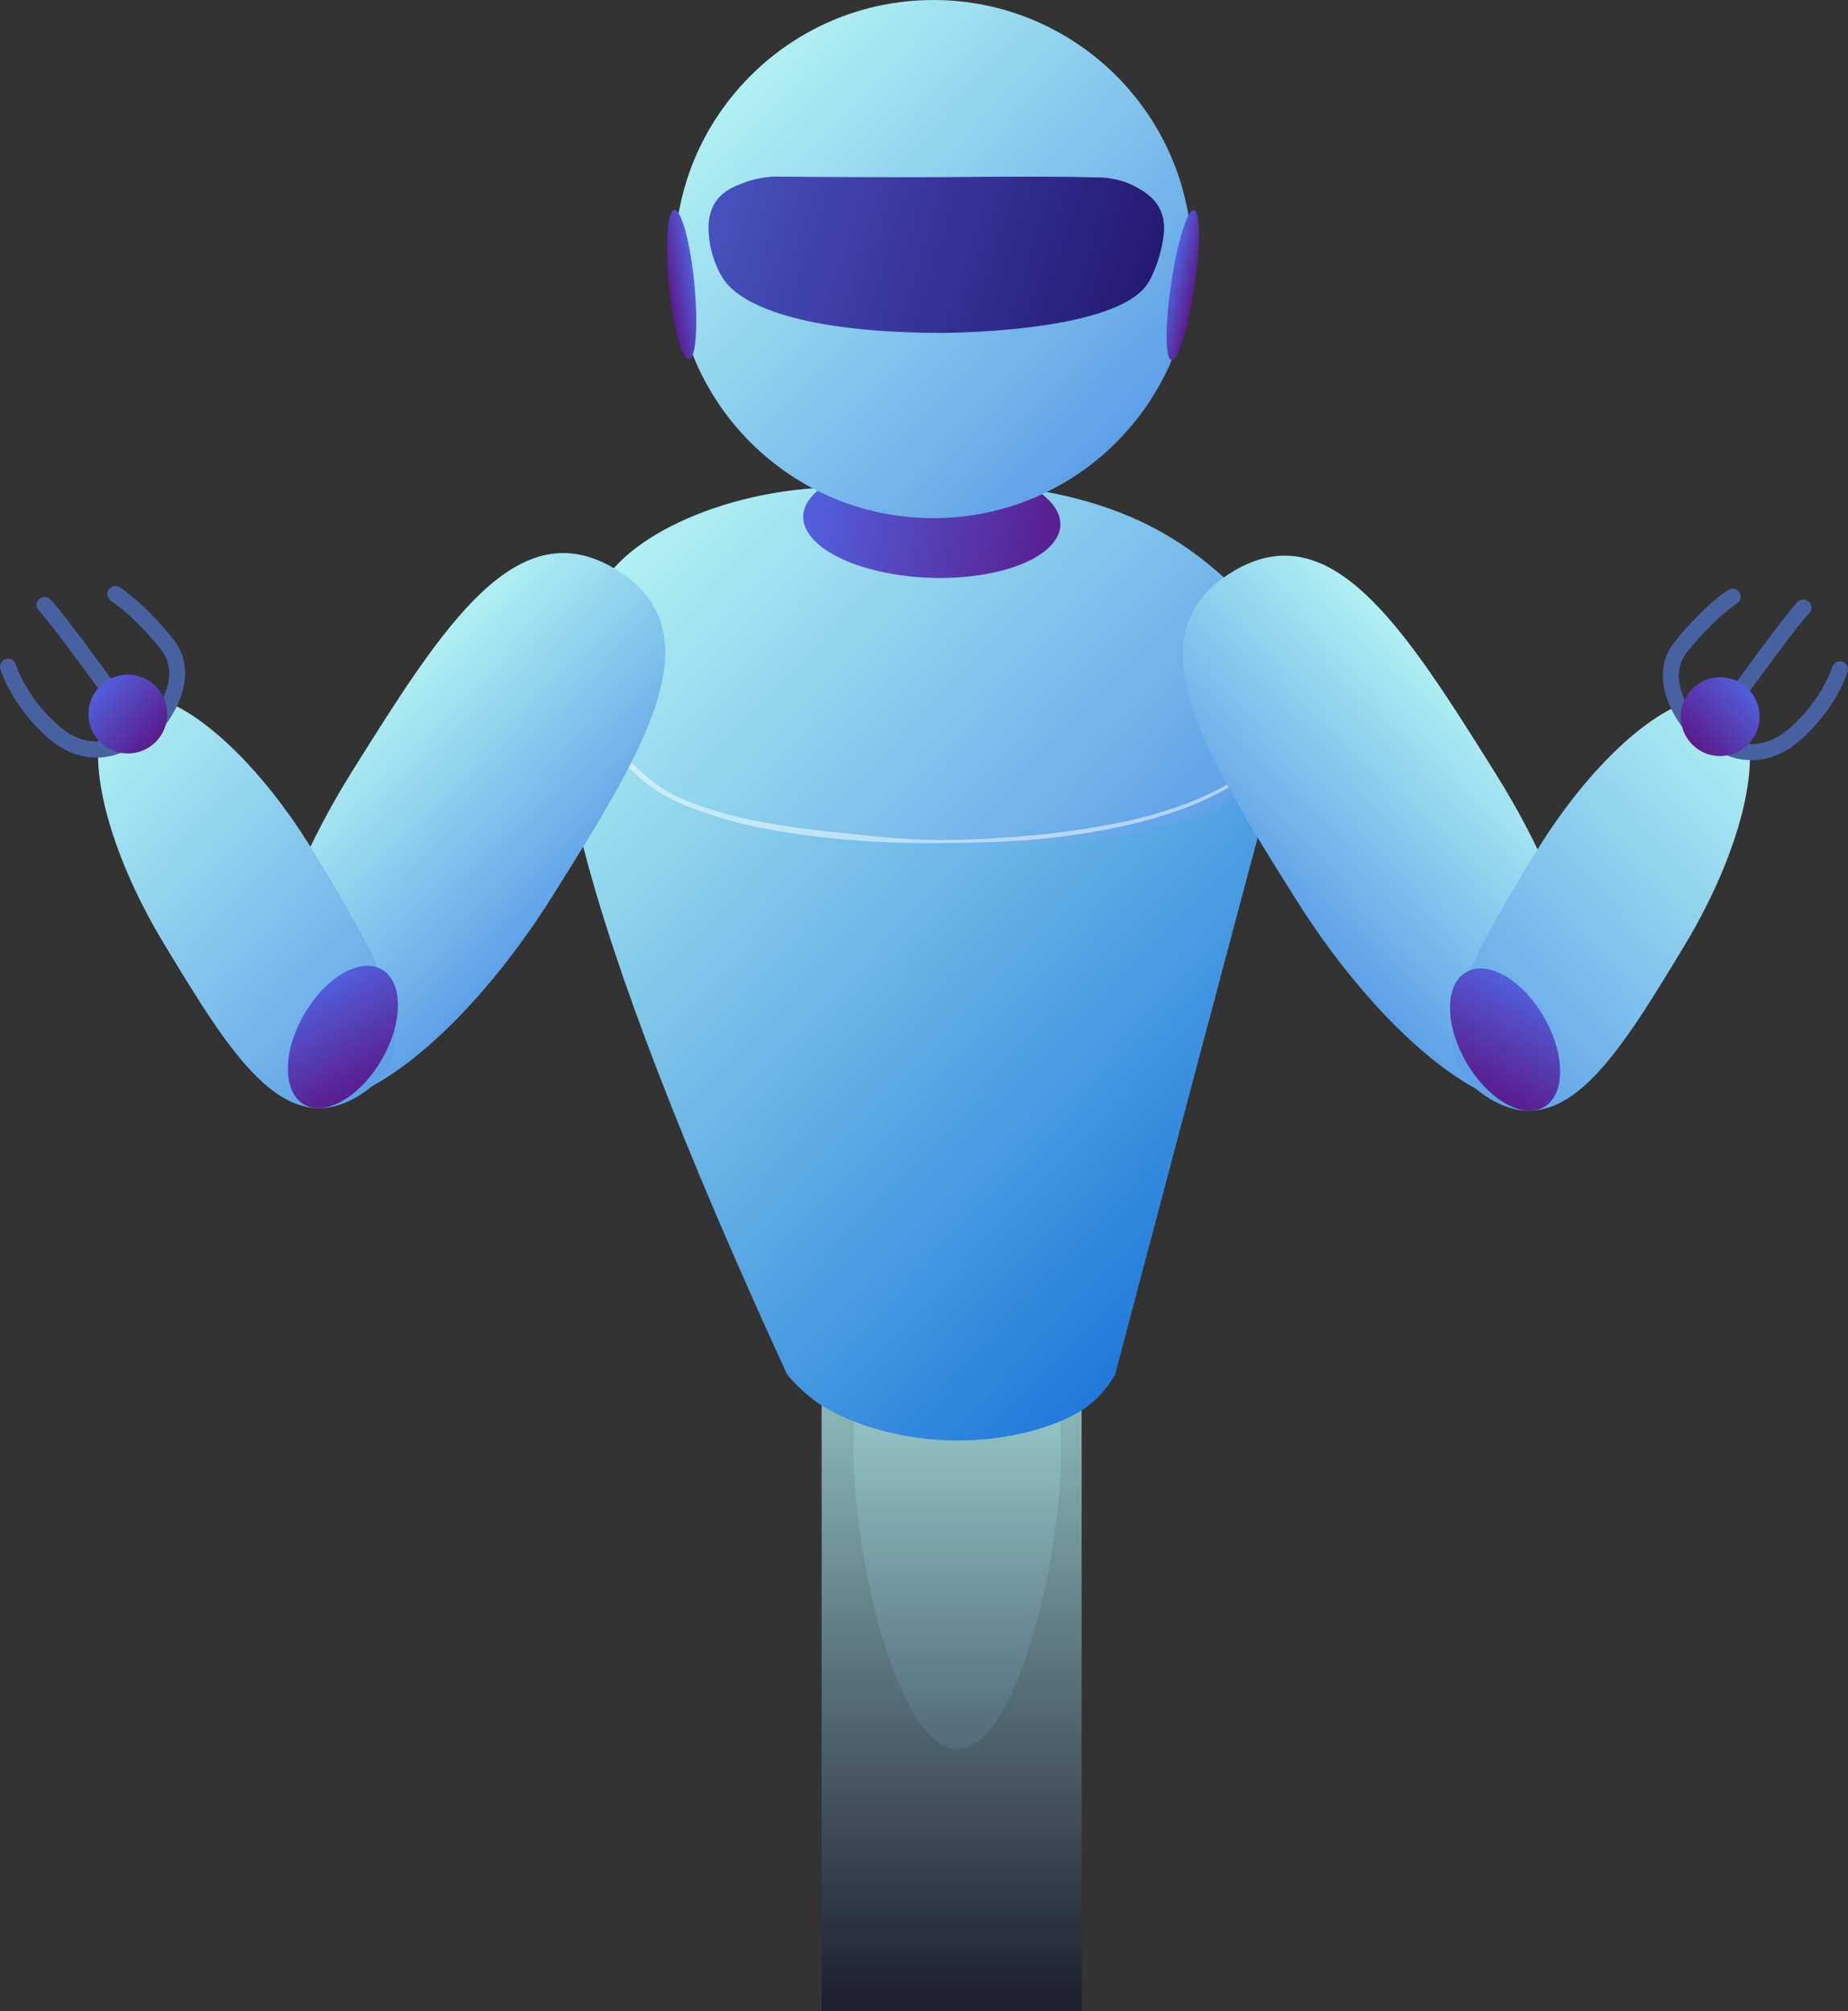 <svg width="363" height="395" viewBox="0 0 363 395" fill="none" xmlns="http://www.w3.org/2000/svg">
<rect x="0" y="0" width="363" height="395" fill="#333333" stroke="none"/>
<path opacity="0.3" d="M167.637 284.411C167.637 307.086 176.777 343.541 188.05 343.541C199.323 343.541 208.463 307.086 208.463 284.411C208.463 261.738 199.323 273.021 188.05 273.021C176.777 273.021 167.637 261.741 167.637 284.411Z" fill="url(#paint0_linear_209_177)"/>
<path d="M212.466 270.215H161.393V395H212.466V270.215Z" fill="url(#paint1_linear_209_177)" fill-opacity="0.7"/>
<path d="M154.59 269.899C155.721 271.277 157.447 273.138 159.856 274.949C160.836 275.685 163.871 277.869 169.719 279.885C172.549 280.861 178.441 282.623 186.296 282.87C194.636 283.129 200.89 281.544 203.554 280.773C210.858 278.662 213.879 276.079 214.986 275.051C216.96 273.221 218.236 271.345 219.021 270.002C244.302 174.5 252.677 143.306 252.828 143.345C252.884 143.36 252.225 147.898 248.933 152.008C246.171 155.457 242.811 157.04 241.218 157.769C222.32 166.422 203.388 163.985 203.388 163.985C157.4 125.717 128.412 110.934 116.422 119.631C100.99 130.825 113.712 180.916 154.59 269.899Z" fill="url(#paint2_linear_209_177)"/>
<path d="M115.167 132.124C115.167 132.124 116.538 141.051 125.79 149.635C136.592 159.655 165.644 166.64 203.733 165.837C203.733 165.837 220.622 165.881 238.284 159.195C239.105 158.885 242.304 157.639 245.703 154.936C247.893 153.194 251.018 150.64 252.199 146.408C252.45 145.501 252.511 144.258 252.648 141.77C252.812 138.83 252.973 135.534 252.145 131.505C251.615 128.929 250.908 127.146 250.637 126.498C250.637 126.498 249.989 124.939 249.119 123.43C248.186 121.813 239.892 109.955 224.408 102.563C202.245 91.982 174.867 95.089 169.601 95.75C184.784 100.31 201.526 105.997 200.957 109.099C200.901 109.408 200.622 109.96 196.846 110.932C187.174 113.419 178.606 112.463 171.893 110.895C160.844 108.314 159.63 105.202 159.393 104.446C158.733 102.34 159.407 100.566 159.407 100.566C159.86 99.375 160.778 98.338 162.193 97.518C163.938 96.505 166.243 95.943 168.931 95.786C145.979 94.632 123.053 104.473 117.777 115.792C117.665 116.003 117.567 116.216 117.482 116.426C117.088 117.383 116.751 118.425 116.44 119.552C116.44 119.579 116.426 119.609 116.426 119.636C115.475 122.368 114.358 126.852 115.167 132.124Z" fill="url(#paint3_linear_209_177)"/>
<path d="M158.998 104.989C161.273 108.187 166.601 111.012 174.037 112.483C187.082 115.076 201.669 112.58 206.635 106.907C207.728 105.657 208.263 104.346 208.28 103.045C208.387 98.727 202.825 94.463 193.639 92.295C193.111 92.178 192.566 92.065 192.021 91.953C182.461 90.045 172.063 90.879 165.244 93.717C162.749 94.73 160.748 96.004 159.423 97.526C157.292 99.965 157.278 102.587 158.998 104.989Z" fill="url(#paint4_linear_209_177)"/>
<g opacity="0.5">
<path d="M114.075 133.621C114.075 133.621 114.09 133.768 114.119 134.054C114.141 134.341 114.188 134.764 114.303 135.295C114.74 137.337 116.013 139.7 116.013 139.7C116.549 140.647 117.323 141.655 118.853 143.637C119.278 144.187 120.432 145.679 121.167 146.567C122.103 147.698 125.314 151.575 129.752 154.572C133.215 156.91 136.116 157.828 140.715 159.281C145.258 160.717 148.694 161.287 153.467 162.08C158.003 162.833 161.314 163.171 167.387 163.794C173.071 164.377 175.916 164.668 179.127 164.824C186.18 165.167 191.529 164.859 196.109 164.582C205.249 164.029 211.92 162.97 213.34 162.74C217.14 162.126 221.498 161.407 227.111 159.78C231.412 158.535 235.396 157.045 238.849 155.269C240.596 154.413 242.158 153.422 243.626 152.463C245.039 151.44 246.373 150.44 247.434 149.337C249.658 147.184 251.031 144.931 251.708 142.939C251.847 142.438 252.035 141.971 252.111 141.516C252.18 141.061 252.243 140.635 252.302 140.236C252.373 139.84 252.319 139.471 252.336 139.133C252.331 138.795 252.346 138.487 252.326 138.213C252.165 137.129 252.079 136.552 252.079 136.552C252.187 136.528 252.294 136.501 252.402 136.476C252.588 137.178 252.656 137.758 252.685 138.172C252.707 138.48 252.722 138.773 252.715 139.113C252.705 139.461 252.764 139.84 252.7 140.248C252.646 140.657 252.588 141.097 252.527 141.567C252.456 142.037 252.272 142.519 252.138 143.04C252.023 143.568 251.74 144.077 251.508 144.632C251.293 145.195 250.943 145.733 250.591 146.301C250.408 146.58 250.259 146.885 250.039 147.159C249.819 147.436 249.596 147.717 249.369 148.006C249.135 148.285 248.922 148.6 248.661 148.867C248.399 149.136 248.133 149.408 247.859 149.686C246.784 150.839 245.444 151.876 244.017 152.94C242.541 153.945 240.948 154.958 239.186 155.844C235.694 157.679 231.676 159.217 227.338 160.514C224.887 161.245 220.354 162.483 213.458 163.594C202.211 165.404 193.228 165.487 183.902 165.573C179.498 165.615 176.097 165.49 175.136 165.451C174.562 165.429 171.989 165.323 168.54 165.069C166.505 164.917 163.624 164.7 159.933 164.245C158.624 164.083 155.894 163.741 152.722 163.176C149.044 162.517 144.833 161.766 139.875 160.076C135.104 158.452 131.221 157.128 126.979 153.853C123.843 151.431 121.698 148.86 119.674 146.433C118.491 145.016 117.58 143.739 116.756 142.242C116.654 142.056 116.312 141.342 115.625 139.913C114.374 137.308 114.027 136.493 113.961 135.37C113.899 134.61 113.997 133.993 114.075 133.621Z" fill="white"/>
</g>
<path d="M293.719 151.817C311.603 180.329 317.314 208.966 306.474 215.779C295.633 222.592 272.348 204.998 254.467 176.486C236.586 147.976 222.089 124.861 241.715 112.526C261.342 100.192 275.838 123.305 293.719 151.817Z" fill="url(#paint5_linear_209_177)"/>
<path d="M301.277 168.014C314.232 146.592 331.334 133.222 339.479 138.159C347.622 143.093 343.724 164.462 330.769 185.885C317.817 207.302 307.314 224.671 292.568 215.737C277.822 206.803 288.323 189.437 301.277 168.014Z" fill="url(#paint6_linear_209_177)"/>
<path d="M341.73 137.34C342.221 137.34 342.705 137.112 343.013 136.684C345.787 132.829 353.409 122.4 355.354 120.455C355.97 119.839 355.973 118.838 355.354 118.219C354.736 117.603 353.739 117.603 353.121 118.219C350.596 120.744 340.863 134.262 340.45 134.837C339.941 135.546 340.1 136.532 340.809 137.044C341.087 137.242 341.41 137.34 341.73 137.34Z" fill="#4761A1"/>
<path d="M344.005 149.292C346.776 149.292 350.065 148.397 353.303 145.643C360.605 139.429 362.842 132.217 362.932 131.914C363.184 131.077 362.712 130.196 361.876 129.944C361.038 129.69 360.161 130.165 359.909 131.001C359.889 131.065 357.815 137.655 351.258 143.235C345.246 148.351 339.955 145.197 339.733 145.06C338.992 144.605 338.02 144.83 337.563 145.567C337.103 146.306 337.321 147.272 338.054 147.737C339.276 148.512 341.414 149.292 344.005 149.292Z" fill="#4761A1"/>
<path d="M332.606 144.498C332.984 144.498 333.366 144.361 333.669 144.087C334.314 143.499 334.36 142.499 333.774 141.856C333.478 141.525 326.714 133.915 331.42 128.026C336.777 121.323 341.135 118.552 341.176 118.525C341.914 118.062 342.139 117.086 341.68 116.348C341.218 115.609 340.247 115.381 339.507 115.841C339.314 115.961 334.683 118.882 328.952 126.052C323.835 132.454 328.339 140.581 331.435 143.984C331.75 144.324 332.176 144.498 332.606 144.498Z" fill="#4761A1"/>
<path d="M345.624 140.75C345.624 145.024 342.161 148.493 337.889 148.493C333.615 148.493 330.154 145.024 330.154 140.75C330.154 136.471 333.617 133.005 337.889 133.005C342.158 133.005 345.624 136.471 345.624 140.75Z" fill="url(#paint7_linear_209_177)"/>
<path d="M306.448 210.412C306.451 217.313 301.61 220.109 295.637 216.66C289.667 213.208 284.828 204.819 284.828 197.916C284.826 191.017 289.667 188.221 295.637 191.67C301.61 195.12 306.448 203.511 306.448 210.412Z" fill="url(#paint8_linear_209_177)"/>
<path d="M69.279 151.303C51.398 179.818 45.686 208.452 56.527 215.265C67.365 222.078 90.647 204.487 108.531 175.972C126.415 147.463 140.912 124.35 121.285 112.015C101.657 99.681 87.16 122.794 69.279 151.303Z" fill="url(#paint9_linear_209_177)"/>
<path d="M61.719 167.503C48.765 146.08 31.661 132.714 23.515 137.648C15.373 142.585 19.268 163.951 32.228 185.374C45.18 206.794 55.683 224.16 70.427 215.226C85.173 206.287 74.672 188.923 61.719 167.503Z" fill="url(#paint10_linear_209_177)"/>
<path d="M21.268 136.826C20.776 136.826 20.293 136.598 19.985 136.168C17.211 132.315 9.589 121.886 7.644 119.939C7.028 119.322 7.028 118.322 7.644 117.703C8.259 117.086 9.259 117.086 9.877 117.703C12.402 120.23 22.135 133.746 22.548 134.321C23.057 135.028 22.898 136.016 22.189 136.528C21.91 136.731 21.588 136.826 21.268 136.826Z" fill="#4761A1"/>
<path d="M18.992 148.781C16.221 148.781 12.934 147.886 9.696 145.131C2.394 138.918 0.158 131.706 0.068 131.402C-0.184 130.566 0.288 129.685 1.123 129.433C1.957 129.181 2.839 129.653 3.091 130.49C3.11 130.554 5.183 137.142 11.742 142.724C17.82 147.893 23.203 144.586 23.255 144.554C23.992 144.087 24.965 144.307 25.434 145.043C25.901 145.782 25.681 146.758 24.946 147.225C23.719 147.998 21.581 148.781 18.992 148.781Z" fill="#4761A1"/>
<path d="M30.395 143.986C30.016 143.986 29.635 143.85 29.332 143.576C28.686 142.988 28.64 141.99 29.227 141.344C29.522 141.017 36.284 133.404 31.577 127.513C26.221 120.81 21.866 118.038 21.822 118.011C21.084 117.549 20.859 116.573 21.318 115.834C21.78 115.095 22.75 114.868 23.491 115.328C23.684 115.448 28.315 118.368 34.043 125.539C39.161 131.941 34.657 140.067 31.563 143.47C31.252 143.813 30.822 143.986 30.395 143.986Z" fill="#4761A1"/>
<path d="M17.375 140.236C17.375 144.512 20.84 147.979 25.112 147.979C29.381 147.979 32.847 144.512 32.847 140.236C32.847 135.96 29.381 132.494 25.112 132.494C20.84 132.494 17.375 135.96 17.375 140.236Z" fill="url(#paint11_linear_209_177)"/>
<path d="M56.549 209.898C56.546 216.799 61.388 219.593 67.358 216.146C73.328 212.694 78.167 204.306 78.167 197.402C78.169 190.501 73.326 187.705 67.358 191.154C61.388 194.606 56.549 202.997 56.549 209.898Z" fill="url(#paint12_linear_209_177)"/>
<path d="M132.498 50.881C132.498 78.985 155.269 101.763 183.344 101.763C211.418 101.763 234.172 78.985 234.172 50.881C234.175 22.778 211.421 0 183.344 0C166.1 0 150.856 8.599 141.662 21.745C138.107 26.817 135.453 32.571 133.959 38.772C133.009 42.649 132.498 46.7 132.498 50.881Z" fill="url(#paint13_linear_209_177)"/>
<path d="M229.153 66.183C229.18 72.074 230.621 72.289 232.371 66.668C234.123 61.043 235.521 51.713 235.494 45.825C235.468 39.937 234.026 39.719 232.273 45.34C230.524 50.962 229.126 60.292 229.153 66.183Z" fill="url(#paint14_linear_209_177)"/>
<path d="M184.313 65.381C184.313 65.381 219.46 65.576 225.555 55.507C227.082 52.983 227.876 49.741 227.876 49.741C228.536 47.045 229.323 43.833 227.722 40.832C226.603 38.733 224.822 37.683 223.624 36.976C220.21 34.963 216.796 34.86 215.684 34.838C207.991 34.696 204.145 34.625 185.21 34.787C180.796 34.824 161.002 34.792 152.942 34.684C152.241 34.674 149.372 34.635 146.058 35.912C144.244 36.612 142.214 37.392 140.767 39.369C138.59 42.339 139.171 46.033 139.484 48.029C139.484 48.029 140.063 51.713 142.126 54.847C144.887 59.037 154.958 65.219 184.313 65.381Z" fill="url(#paint15_linear_209_177)"/>
<path d="M136.682 66.081C136.279 71.908 134.702 72.062 133.163 66.43C131.623 60.796 130.702 51.51 131.107 45.685C131.511 39.861 133.087 39.704 134.627 45.336C136.166 50.967 137.085 60.256 136.682 66.081Z" fill="url(#paint16_linear_209_177)"/>
<defs>
<linearGradient id="paint0_linear_209_177" x1="188.051" y1="272.697" x2="188.051" y2="342.164" gradientUnits="userSpaceOnUse">
<stop offset="0.008" stop-color="#9ED7D9"/>
<stop offset="1" stop-color="#7EA8D6"/>
</linearGradient>
<linearGradient id="paint1_linear_209_177" x1="186.928" y1="274.438" x2="186.928" y2="392.656" gradientUnits="userSpaceOnUse">
<stop stop-color="#B2F3F5"/>
<stop offset="1" stop-color="#161733"/>
</linearGradient>
<linearGradient id="paint2_linear_209_177" x1="114.779" y1="121.082" x2="243.8" y2="245.136" gradientUnits="userSpaceOnUse">
<stop stop-color="#B0F0F2"/>
<stop offset="1" stop-color="#217ADB"/>
</linearGradient>
<linearGradient id="paint3_linear_209_177" x1="140.677" y1="90.652" x2="227.603" y2="174.232" gradientUnits="userSpaceOnUse">
<stop stop-color="#B0F0F2"/>
<stop offset="1" stop-color="#5DA0E8"/>
</linearGradient>
<linearGradient id="paint4_linear_209_177" x1="160.093" y1="97.876" x2="209.322" y2="107.145" gradientUnits="userSpaceOnUse">
<stop offset="0.012" stop-color="#525EDB"/>
<stop offset="1" stop-color="#5A1C8C"/>
</linearGradient>
<linearGradient id="paint5_linear_209_177" x1="294.659" y1="144.092" x2="255.289" y2="181.946" gradientUnits="userSpaceOnUse">
<stop stop-color="#B0F0F2"/>
<stop offset="1" stop-color="#5DA0E8"/>
</linearGradient>
<linearGradient id="paint6_linear_209_177" x1="348.586" y1="147.302" x2="284.832" y2="208.601" gradientUnits="userSpaceOnUse">
<stop stop-color="#B0F0F2"/>
<stop offset="1" stop-color="#5DA0E8"/>
</linearGradient>
<linearGradient id="paint7_linear_209_177" x1="343.606" y1="135.56" x2="332.344" y2="145.756" gradientUnits="userSpaceOnUse">
<stop offset="0.012" stop-color="#525EDB"/>
<stop offset="1" stop-color="#5A1C8C"/>
</linearGradient>
<linearGradient id="paint8_linear_209_177" x1="301.044" y1="194.793" x2="290.217" y2="213.526" gradientUnits="userSpaceOnUse">
<stop offset="0.012" stop-color="#525EDB"/>
<stop offset="1" stop-color="#5A1C8C"/>
</linearGradient>
<linearGradient id="paint9_linear_209_177" x1="68.34" y1="143.578" x2="107.709" y2="181.432" gradientUnits="userSpaceOnUse">
<stop stop-color="#B0F0F2"/>
<stop offset="1" stop-color="#5DA0E8"/>
</linearGradient>
<linearGradient id="paint10_linear_209_177" x1="14.411" y1="146.789" x2="78.164" y2="208.087" gradientUnits="userSpaceOnUse">
<stop stop-color="#B0F0F2"/>
<stop offset="1" stop-color="#5DA0E8"/>
</linearGradient>
<linearGradient id="paint11_linear_209_177" x1="19.392" y1="135.048" x2="30.654" y2="145.243" gradientUnits="userSpaceOnUse">
<stop offset="0.012" stop-color="#525EDB"/>
<stop offset="1" stop-color="#5A1C8C"/>
</linearGradient>
<linearGradient id="paint12_linear_209_177" x1="61.953" y1="194.279" x2="72.78" y2="213.012" gradientUnits="userSpaceOnUse">
<stop offset="0.012" stop-color="#525EDB"/>
<stop offset="1" stop-color="#5A1C8C"/>
</linearGradient>
<linearGradient id="paint13_linear_209_177" x1="146.719" y1="15.597" x2="220.039" y2="86.094" gradientUnits="userSpaceOnUse">
<stop stop-color="#B0F0F2"/>
<stop offset="1" stop-color="#5DA0E8"/>
</linearGradient>
<linearGradient id="paint14_linear_209_177" x1="230.335" y1="53.401" x2="235.22" y2="54.467" gradientUnits="userSpaceOnUse">
<stop offset="0.012" stop-color="#525EDB"/>
<stop offset="1" stop-color="#5A1C8C"/>
</linearGradient>
<linearGradient id="paint15_linear_209_177" x1="142.019" y1="34.237" x2="224.444" y2="60.655" gradientUnits="userSpaceOnUse">
<stop offset="0.012" stop-color="#4751BD"/>
<stop offset="1" stop-color="#251973"/>
</linearGradient>
<linearGradient id="paint16_linear_209_177" x1="136.287" y1="53.415" x2="130.94" y2="54.34" gradientUnits="userSpaceOnUse">
<stop offset="0.012" stop-color="#525EDB"/>
<stop offset="1" stop-color="#5A1C8C"/>
</linearGradient>
</defs>
</svg>

